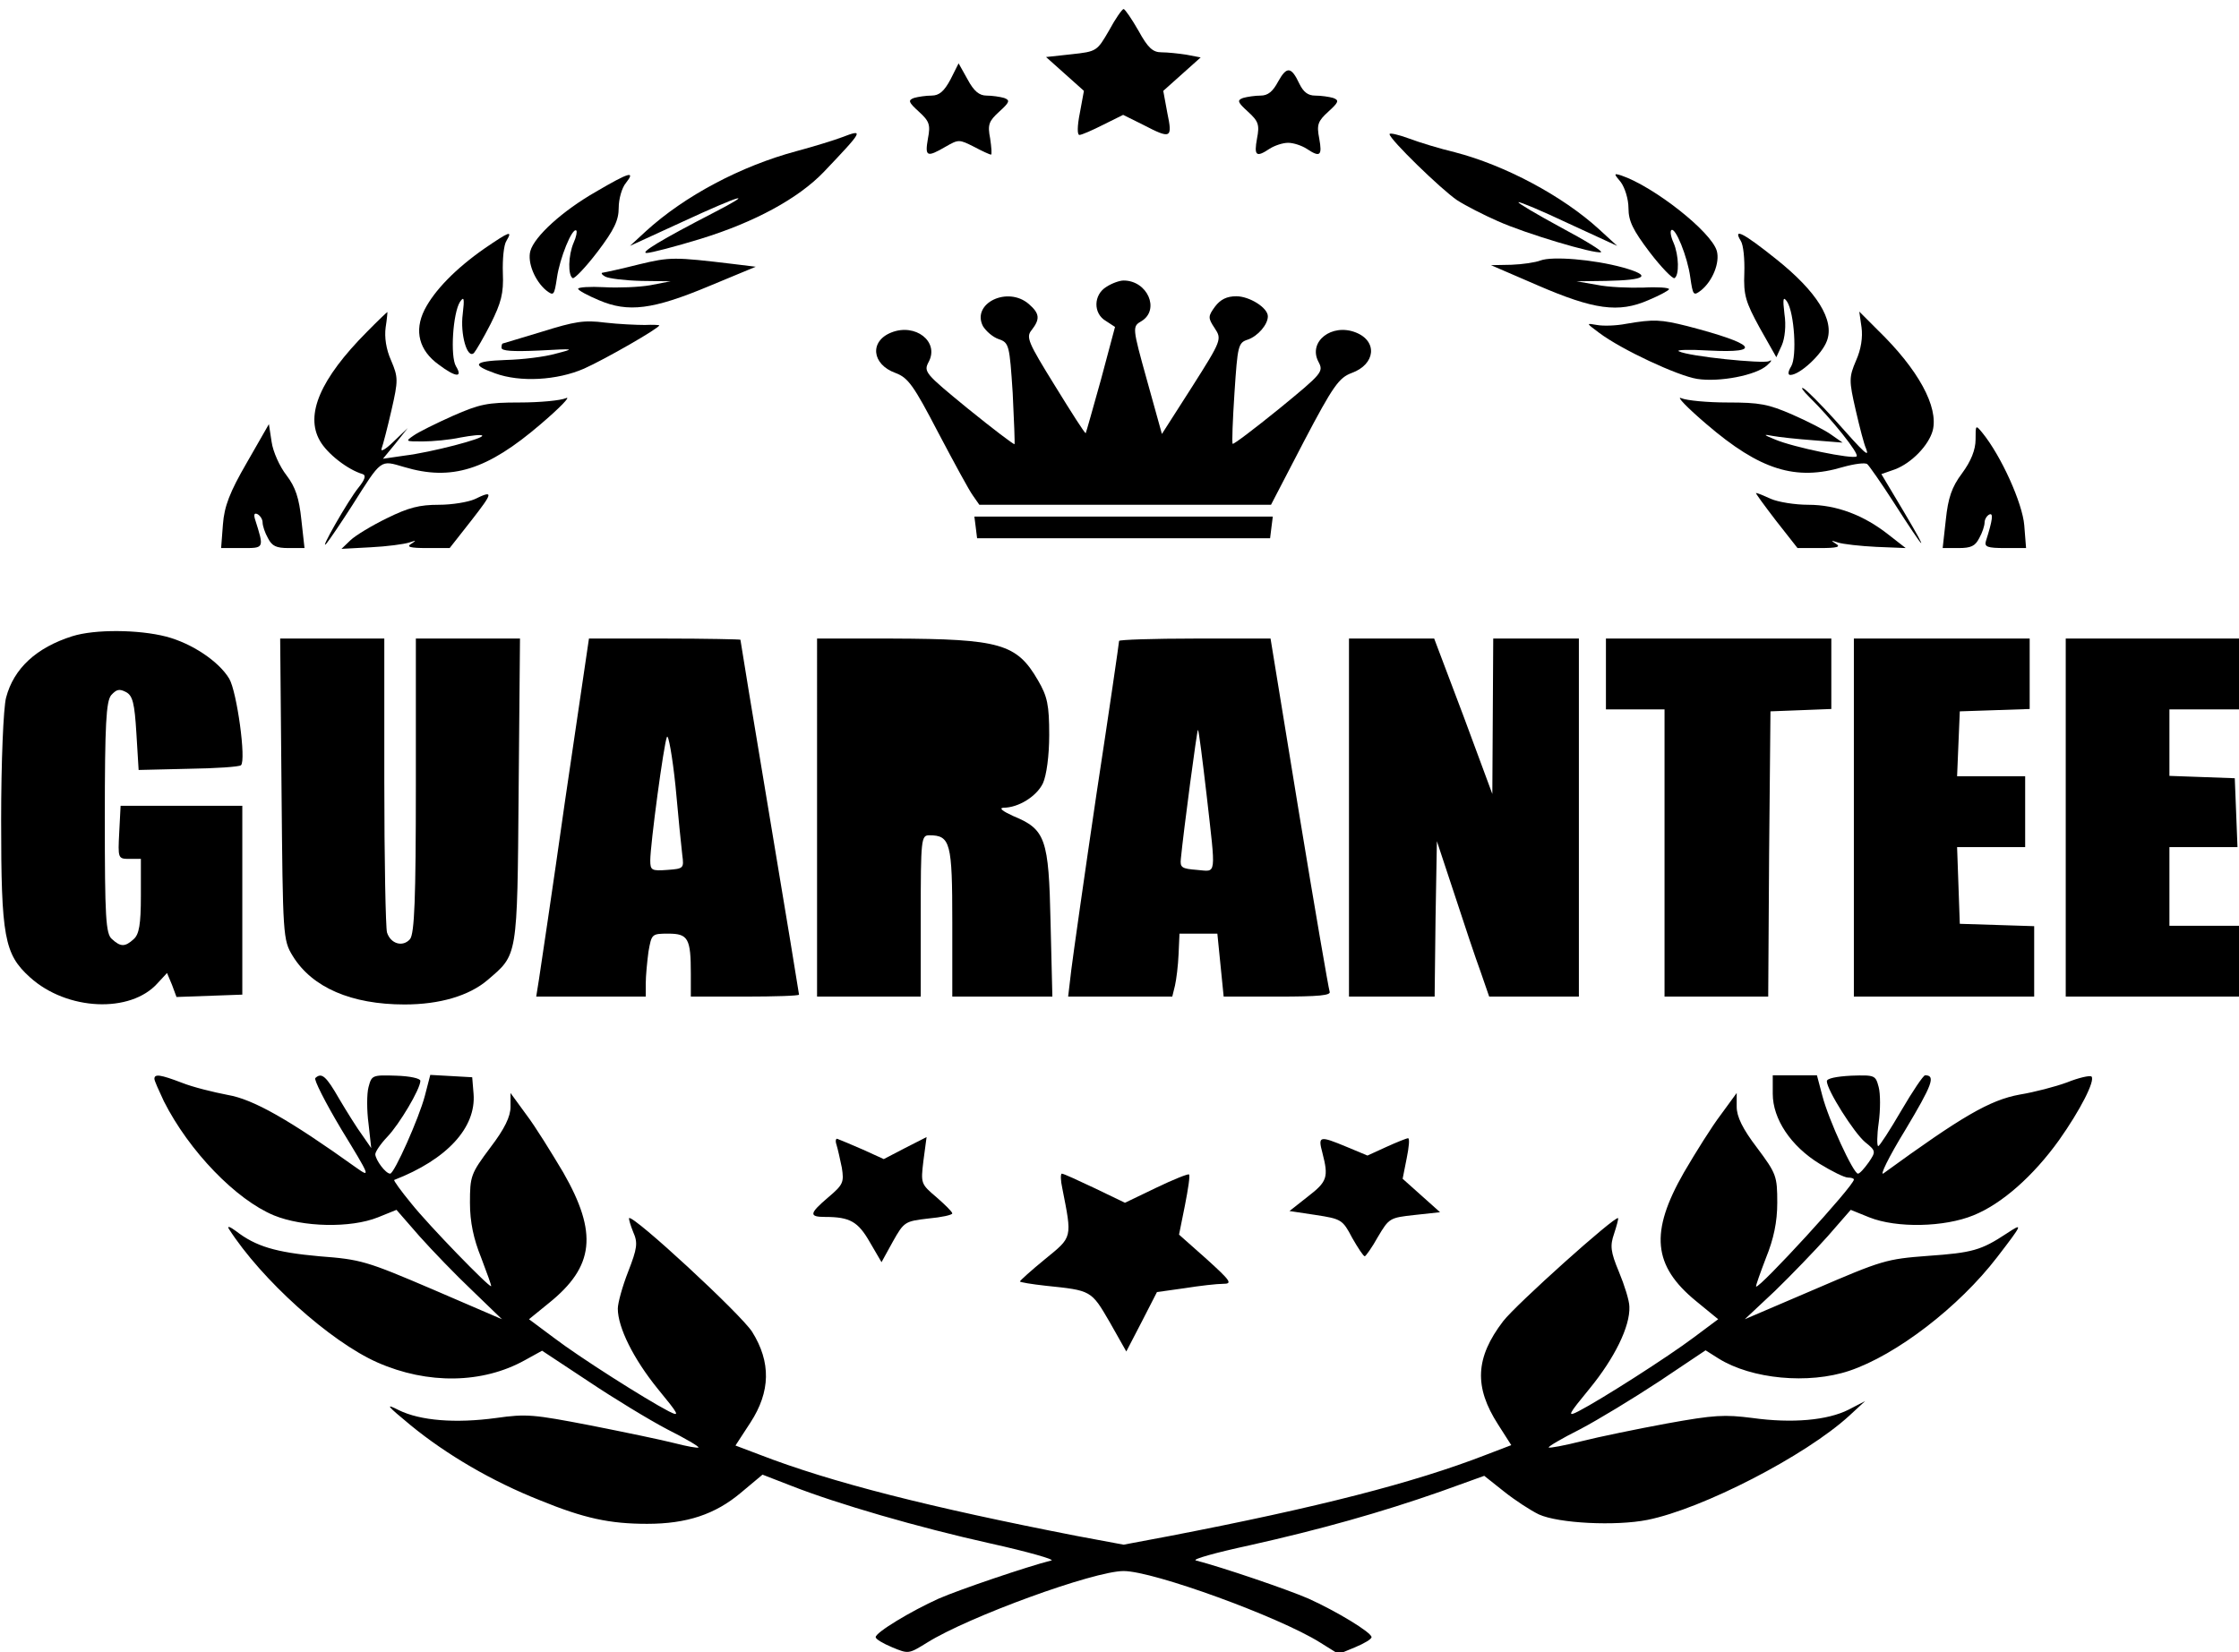 <?xml version="1.0" encoding="UTF-8" standalone="no"?>
<svg
   version="1.0"
   width="168"
   height="124"
   viewBox="0 0 176.636 184.768"
   preserveAspectRatio="xMidYMid"
   id="svg34"
   sodipodi:docname="logo.svg"
   inkscape:version="1.3 (0e150ed6c4, 2023-07-21)"
   xmlns:inkscape="http://www.inkscape.org/namespaces/inkscape"
   xmlns:sodipodi="http://sodipodi.sourceforge.net/DTD/sodipodi-0.dtd"
   xmlns="http://www.w3.org/2000/svg"
   xmlns:svg="http://www.w3.org/2000/svg">
  <defs
     id="defs34" />
  <sodipodi:namedview
     id="namedview34"
     pagecolor="#ffffff"
     bordercolor="#000000"
     borderopacity="0.25"
     inkscape:showpageshadow="2"
     inkscape:pageopacity="0.0"
     inkscape:pagecheckerboard="0"
     inkscape:deskcolor="#d1d1d1"
     inkscape:document-units="pt"
     inkscape:zoom="1.02125"
     inkscape:cx="218.84945"
     inkscape:cy="243.32925"
     inkscape:window-width="1920"
     inkscape:window-height="1094"
     inkscape:window-x="-11"
     inkscape:window-y="-11"
     inkscape:window-maximized="1"
     inkscape:current-layer="g34"
     showguides="true" />
  <g
     transform="matrix(0.08,0,0,-0.044,-85.144,232.01)"
     fill="#000000"
     stroke="none"
     id="g34">
    <path
       d="m 2153.835,5196 c -17.01,-53 -17.01,-54 -52.92,-61 l -35.28,-7 26.46,-43 26.46,-43 -5.67,-56 c -3.78,-34 -3.78,-56 -0.63,-56 3.15,0 18.27,12 33.39,26 l 27.72,25 27.72,-25 c 39.06,-37 41.58,-35 34.02,30 l -5.67,56 26.46,43 25.83,42 -20.16,7 c -10.71,3 -26.46,6 -34.65,6 -11.97,0 -18.9,11 -32.13,55 -9.45,30 -18.9,55 -20.79,55 -1.89,0 -11.34,-24 -20.16,-54 z"
       id="path1"
       style="stroke-width:0.794" />
    <path
       d="m 1932.075,5071 c -8.82,-30 -15.75,-41 -26.46,-41 -7.56,0 -18.9,-3 -24.57,-6 -8.82,-6 -7.56,-11 6.93,-35 14.49,-24 16.38,-33 12.6,-68 -4.41,-46 -1.89,-49 24.57,-21 18.27,19 18.9,19 39.69,0 11.34,-11 22.05,-20 23.94,-20 1.26,0 0.63,18 -1.26,41 -3.78,35 -1.89,44 12.6,68 14.49,24 15.75,29 6.93,35 -5.67,3 -17.01,6 -24.57,6 -10.08,0 -17.64,11 -26.46,41 l -12.6,41 z"
       id="path2"
       style="stroke-width:0.794" />
    <path
       d="m 2390.085,5066 c -7.56,-26 -14.49,-36 -24.57,-36 -7.56,0 -18.9,-3 -24.57,-6 -8.82,-6 -7.56,-11 6.93,-35 14.49,-24 16.38,-33 12.6,-68 -4.41,-44 -1.26,-49 17.64,-26 6.93,8 18.27,15 25.83,15 7.56,0 18.9,-7 25.83,-15 18.9,-23 22.05,-18 17.64,26 -3.78,35 -1.89,44 12.6,68 14.49,24 15.75,29 6.93,35 -5.67,3 -17.01,6 -25.2,6 -10.08,0 -16.38,9 -22.05,30 -11.34,44 -17.64,45 -29.61,6 z"
       id="path3"
       style="stroke-width:0.794" />
    <path
       d="m 1780.245,4924 c -10.08,-7 -38.43,-23 -63,-35 -78.12,-38 -156.87,-114 -211.05,-204 l -22.05,-37 73.08,61 c 81.9,69 105.21,81 43.47,23 -72.45,-68 -103.32,-102 -93.24,-102 5.67,0 39.69,16 75.6,36 74.97,42 136.08,102 171.99,170 55.44,106 56.7,110 25.2,88 z"
       id="path4"
       style="stroke-width:0.794" />
    <path
       d="m 2545.695,4932 c 0,-13 72.45,-141 94.5,-168 11.97,-14 37.8,-38 56.7,-53 39.06,-32 135.45,-84 144.27,-79 3.15,2 -22.05,30 -56.07,63 -33.39,33 -60.48,62 -59.22,64 1.26,2 32.76,-22 69.93,-54 l 68.04,-57 -25.2,42 c -51.03,85 -131.67,163 -201.6,196 -20.79,9 -49.77,25 -64.26,35 -15.12,10 -27.09,15 -27.09,11 z"
       id="path5"
       style="stroke-width:0.794" />
    <path
       d="m 1436.895,4786 c -47.25,-49 -86.31,-114 -91.98,-151 -4.41,-29 6.3,-76 22.05,-100 10.71,-15 11.34,-13 15.12,32 3.78,49 21.42,129 27.09,120 1.26,-2 0,-16 -3.78,-31 -7.56,-32 -8.19,-83 -1.26,-90 2.52,-2 18.27,28 34.65,67 23.31,56 29.61,80 29.61,112 0,22 4.41,51 10.08,63 13.86,32 4.41,27 -41.58,-22 z"
       id="path6"
       style="stroke-width:0.794" />
    <path
       d="m 2868.885,4810 c 5.67,-14 10.71,-43 10.71,-66 0,-33 6.3,-56 29.61,-112 16.38,-39 32.13,-68 34.65,-66 6.93,7 6.3,58 -1.26,90 -3.78,15 -5.04,29 -3.15,32 5.67,9 22.68,-68 26.46,-119 3.78,-47 4.41,-49 15.12,-34 16.38,24 26.46,71 22.05,100 -7.56,49 -88.2,164 -133.56,192 -10.71,6 -10.71,5 -0.63,-17 z"
       id="path7"
       style="stroke-width:0.794" />
    <path
       d="m 1281.285,4642 c -40.32,-51 -70.56,-107 -84.42,-157 -14.49,-53 -7.56,-103 20.16,-139 23.31,-32 34.02,-34 23.94,-4 -8.19,25 -4.41,135 5.67,164 5.67,15 6.3,8 3.78,-31 -3.78,-51 6.3,-116 15.75,-99 2.52,5 13.23,38 23.31,74 14.49,53 18.27,77 17.01,129 -0.63,35 1.26,72 5.04,82 8.82,27 4.41,24 -30.24,-19 z"
       id="path8"
       style="stroke-width:0.794" />
    <path
       d="m 3036.465,4661 c 3.78,-10 5.67,-47 5.04,-82 -1.26,-56 1.89,-74 21.42,-139 l 23.31,-75 7.56,30 c 4.41,18 6.3,51 3.78,80 -2.52,39 -1.89,46 3.78,31 10.08,-29 13.86,-139 5.67,-164 -4.41,-13 -5.04,-22 -1.26,-22 13.23,0 44.1,52 51.03,86 11.34,53 -13.86,126 -71.19,209 -45.36,66 -60.48,80 -49.14,46 z"
       id="path9"
       style="stroke-width:0.794" />
    <path
       d="m 1496.745,4601 c -23.94,-11 -46.62,-20 -50.4,-21 -3.15,0 -1.89,-5 3.15,-10 5.04,-5 27.72,-10 50.4,-11 l 40.95,-1 -28.35,-10 c -15.75,-5 -44.73,-7 -64.26,-5 -20.16,2 -36.54,0 -36.54,-4 0,-4 13.23,-17 28.98,-29 40.95,-32 75.6,-24 154.35,36 l 64.89,49 -31.5,7 c -82.53,18 -88.2,18 -131.67,-1 z"
       id="path10"
       style="stroke-width:0.794" />
    <path
       d="m 2756.745,4611 c -6.93,-5 -25.2,-10 -40.95,-11 l -28.35,-1 64.89,-51 c 78.75,-62 113.4,-71 154.98,-38 15.75,12 28.98,25 28.98,28 0,4 -16.38,6 -35.91,4 -20.16,-1 -49.14,1 -64.89,7 l -28.35,9 40.95,1 c 56.7,2 64.89,13 23.94,34 -42.21,21 -98.91,29 -115.29,18 z"
       id="path11"
       style="stroke-width:0.794" />
    <path
       d="m 2150.055,4544 c -18.27,-20 -18.9,-68 -0.63,-87 l 12.6,-15 -19.53,-133 c -11.34,-74 -20.79,-135 -21.42,-137 -1.26,-1 -20.16,53 -42.84,120 -37.8,111 -40.95,124 -32.76,142 11.97,28 11.34,42 -3.78,66 -29.61,47 -80.64,2 -64.26,-56 4.41,-13 13.86,-28 22.05,-33 14.49,-9 15.12,-15 19.53,-137 1.89,-70 3.15,-128 2.52,-130 -1.26,-1 -30.24,39 -64.89,90 -61.11,91 -62.37,94 -54.81,120 14.49,51 -18.9,98 -52.29,74 -30.87,-22 -27.72,-81 5.67,-103 17.64,-12 25.2,-31 59.85,-152 22.05,-76 43.47,-148 48.51,-160 l 8.82,-23 h 204.12 203.49 l 45.99,161 c 40.95,142 49.14,162 66.78,174 33.39,22 36.54,81 5.67,103 -33.39,24 -66.78,-23 -52.29,-74 7.56,-26 6.3,-29 -54.81,-120 -34.65,-51 -63.63,-91 -64.89,-89 -1.26,1 0,60 2.52,130 4.41,120 5.04,127 18.9,135 13.86,9 27.72,38 27.72,59 0,22 -25.83,51 -44.1,51 -13.23,0 -22.05,-8 -29.61,-26 -10.08,-25 -10.08,-29 -0.63,-55 10.08,-28 10.08,-30 -31.5,-149 l -42.21,-120 -20.79,136 c -20.79,136 -20.79,137 -7.56,151 25.83,29 8.19,103 -25.2,103 -5.67,0 -16.38,-7 -23.94,-16 z"
       id="path12"
       style="stroke-width:0.794" />
    <path
       d="m 1116.225,4429 c -64.89,-119 -86.31,-210 -65.52,-276 10.08,-33 39.06,-74 59.85,-85 5.04,-3 3.15,-14 -5.67,-34 -14.49,-32 -57.33,-169 -44.73,-142 4.41,10 20.16,52 35.28,95 42.21,121 39.06,117 73.08,99 66.15,-36 115.92,-8 190.89,109 27.09,42 42.84,72 35.28,66 -7.56,-6 -36.54,-11 -64.89,-11 -45.36,0 -55.44,-4 -93.24,-34 -23.31,-19 -47.88,-41 -54.81,-50 -11.97,-15 -11.34,-15 12.6,-15 13.86,0 37.8,4 52.92,10 15.12,5 28.98,8 30.24,5 4.41,-7 -71.82,-43 -108.36,-51 l -30.24,-8 17.64,39 17.01,39 -20.16,-35 c -10.71,-19 -18.27,-27 -16.38,-17 1.89,9 8.19,53 13.86,98 9.45,75 9.45,83 -0.63,126 -6.93,28 -9.45,59 -7.56,84 1.89,21 2.52,39 2.52,39 -0.63,0 -13.86,-23 -28.98,-51 z"
       id="path13"
       style="stroke-width:0.794" />
    <path
       d="m 3205.305,4441 c 1.89,-25 -0.63,-56 -7.56,-84 -10.08,-43 -10.08,-51 -0.63,-126 5.67,-45 11.97,-89 14.49,-98 5.04,-24 -1.26,-14 -44.1,74 -19.53,39 -39.06,75 -43.47,79 -4.41,4 -0.63,-6 8.19,-22 30.87,-55 70.56,-145 66.15,-151 -5.04,-8 -88.2,23 -114.03,43 -16.38,12 -17.01,14 -3.15,9 8.82,-3 34.02,-8 56.7,-11 l 40.95,-6 -15.75,20 c -8.19,11 -32.76,34 -54.18,51 -34.02,27 -45.99,31 -90.72,31 -28.35,0 -57.33,5 -64.89,11 -7.56,6 8.19,-24 35.28,-66 74.97,-117 124.74,-145 190.89,-109 15.75,8 31.5,12 34.02,7 2.52,-4 19.53,-48 37.17,-98 44.73,-127 51.03,-137 13.86,-23 l -31.5,96 18.9,12 c 23.31,16 47.25,61 52.92,99 8.19,60 -20.16,155 -76.86,255 l -25.83,47 z"
       id="path14"
       style="stroke-width:0.794" />
    <path
       d="m 1361.295,4430 c -29.61,-16 -54.18,-30 -54.81,-30 -1.26,0 -1.89,-5 -1.89,-11 0,-8 15.12,-10 52.29,-7 51.03,5 51.03,5 23.31,-8 -15.12,-8 -46.62,-15 -69.93,-16 -44.73,-3 -48.51,-12 -14.49,-34 34.65,-23 86.31,-18 124.11,12 29.61,24 105.21,103 105.21,110 0,1 -9.45,2 -20.16,1 -11.34,0 -36.54,2 -55.44,6 -29.61,7 -42.21,3 -88.2,-23 z"
       id="path15"
       style="stroke-width:0.794" />
    <path
       d="m 2876.445,4450 c -13.86,-5 -32.13,-6 -40.95,-3 -15.75,5 -15.12,5 3.15,-20 31.5,-43 109.62,-109 136.71,-117 30.87,-9 83.16,9 98.28,35 6.3,10 6.93,15 2.52,10 -8.82,-7 -112.14,12 -126,25 -5.04,4 14.49,5 42.21,2 76.23,-7 64.89,17 -30.24,62 -37.17,17 -47.25,18 -85.68,6 z"
       id="path16"
       style="stroke-width:0.794" />
    <path
       d="m 948.645,4097 c -23.94,-75 -31.5,-111 -33.39,-157 l -2.52,-60 h 28.98 c 31.5,0 31.5,-2 18.27,74 -1.89,12 -0.63,16 3.78,12 3.78,-4 6.93,-13 6.93,-21 0,-8 3.15,-26 7.56,-40 5.67,-20 11.34,-25 28.98,-25 h 22.05 l -4.41,72 c -3.15,55 -8.19,83 -20.79,113 -9.45,22 -18.9,60 -20.79,85 l -3.78,45 z"
       id="path17"
       style="stroke-width:0.794" />
    <path
       d="m 3364.695,4156 c 0,-26 -6.3,-55 -18.9,-86 -14.49,-35 -19.53,-63 -22.68,-118 l -4.41,-72 h 22.05 c 17.64,0 23.31,5 28.98,25 4.41,14 7.56,32 7.56,40 0,8 3.15,17 6.3,20 6.3,6 5.04,-13 -4.41,-67 -2.52,-15 1.89,-18 27.09,-18 h 28.98 l -2.52,58 c -2.52,56 -32.13,176 -58.59,235 -9.45,21 -9.45,20 -9.45,-17 z"
       id="path18"
       style="stroke-width:0.794" />
    <path
       d="m 1266.795,4004 c -8.82,-7 -30.87,-14 -49.77,-14 -27.09,0 -42.21,-7 -72.45,-34 -21.42,-19 -44.1,-44 -51.03,-56 l -12.6,-22 40.95,4 c 22.68,2 46.62,8 53.55,12 10.08,6 10.71,6 3.15,-3 -7.56,-8 -1.89,-11 22.05,-11 h 31.5 l 30.24,70 c 30.87,72 31.5,78 4.41,54 z"
       id="path19"
       style="stroke-width:0.794" />
    <path
       d="m 3085.605,3950 30.24,-70 h 31.5 c 23.94,0 29.61,3 22.05,11 -7.56,9 -6.93,9 3.15,3 6.93,-4 30.87,-9 53.55,-11 l 40.95,-3 -23.31,33 c -35.28,51 -73.71,77 -112.77,77 -18.9,0 -42.21,7 -52.29,15 -9.45,8 -18.9,15 -20.79,15 -1.26,0 11.34,-31 27.72,-70 z"
       id="path20"
       style="stroke-width:0.794" />
    <path
       d="m 1967.355,3933 1.89,-28 h 204.75 204.75 l 1.89,28 1.89,27 h -208.53 -208.53 z"
       id="path21"
       style="stroke-width:0.794" />
    <path
       d="m 704.835,3656 c -50.4,-29 -81.9,-82 -92.61,-156 -3.78,-25 -6.93,-165 -6.93,-311 0,-298 4.41,-341 40.32,-400 51.66,-85 140.49,-92 178.29,-15 l 13.23,26 6.93,-30 6.3,-31 45.99,3 45.99,3 v 240 240 h -85.05 -85.05 l -1.89,-67 c -1.89,-67 -1.89,-68 14.49,-68 h 15.75 v -94 c 0,-73 -2.52,-98 -10.08,-110 -11.97,-20 -18.27,-20 -30.24,0 -8.82,13 -10.08,55 -10.08,308 0,239 1.89,296 8.82,312 7.56,15 11.34,17 20.79,8 9.45,-9 11.97,-29 14.49,-104 l 3.15,-94 69.3,3 c 38.43,1 71.19,5 73.71,9 7.56,12 -5.67,187 -16.38,220 -14.49,44 -52.29,90 -88.2,107 -38.43,18 -99.54,19 -131.04,1 z"
       id="path22"
       style="stroke-width:0.794" />
    <path
       d="m 997.155,3268 c 1.89,-375 1.89,-384 15.75,-425 27.09,-80 81.9,-123 156.24,-123 49.14,0 90.09,22 115.92,62 42.21,66 41.58,53 43.47,481 l 1.89,387 h -72.45 -73.08 v -373 c 0,-287 -1.89,-377 -8.19,-391 -10.08,-21 -27.09,-12 -32.13,17 -1.89,12 -3.78,185 -3.78,385 v 362 h -73.08 -72.45 z"
       id="path23"
       style="stroke-width:0.794" />
    <path
       d="m 1393.425,3238 c -17.64,-227 -34.65,-432 -36.54,-455 l -3.78,-43 h 76.86 76.23 v 34 c 0,18 1.89,54 3.78,80 4.41,45 4.41,46 27.72,46 27.72,0 31.5,-12 31.5,-102 v -58 h 75.6 c 41.58,0 75.6,2 75.6,5 0,2 -18.27,205 -40.95,451 -22.68,246 -40.95,449 -40.95,451 0,1 -47.88,3 -105.84,3 h -105.84 z M 1557.225,3100 c 2.52,-34 1.89,-35 -20.79,-38 -22.05,-3 -23.94,-1 -23.94,24 0,40 18.9,297 23.31,314 1.89,8 7.56,-48 11.97,-125 3.78,-77 8.19,-156 9.45,-175 z"
       id="path24"
       style="stroke-width:0.794" />
    <path
       d="m 1745.595,3195 v -455 h 72.45 72.45 v 205 c 0,196 0.63,205 11.97,205 29.61,0 32.13,-19 32.13,-221 v -189 h 69.93 69.93 l -2.52,188 c -2.52,214 -6.93,237 -52.29,271 -14.49,12 -20.16,20 -13.86,21 21.42,0 46.62,29 55.44,62 5.04,20 8.82,70 8.82,123 0,76 -2.52,98 -15.75,139 -29.61,93 -52.92,105 -202.86,106 h -105.84 z"
       id="path25"
       style="stroke-width:0.794" />
    <path
       d="m 2167.695,3644 c 0,-4 -13.86,-178 -31.5,-388 -17.01,-209 -32.76,-411 -35.28,-448 l -4.41,-68 h 73.08 72.45 l 3.78,28 c 1.89,15 4.41,51 5.04,80 l 1.26,52 h 26.46 26.46 l 4.41,-80 4.41,-80 h 75.6 c 57.96,0 74.97,3 72.45,13 -1.26,6 -20.79,211 -42.84,455 l -39.69,442 h -105.84 c -57.96,0 -105.84,-3 -105.84,-6 z m 122.22,-390 c 13.23,-213 14.49,-196 -13.23,-192 -21.42,3 -23.94,6 -22.68,28 3.78,71 22.68,330 23.94,328 1.26,-2 6.3,-76 11.97,-164 z"
       id="path26"
       style="stroke-width:0.794" />
    <path
       d="m 2488.995,3195 v -455 h 59.85 59.85 l 1.26,197 1.89,198 24.57,-135 c 13.23,-74 29.61,-163 36.54,-197 l 11.97,-63 h 62.37 63 v 455 455 h -59.85 -59.85 l -0.63,-197 -0.63,-198 -40.32,198 -40.95,197 h -59.22 -59.85 z"
       id="path27"
       style="stroke-width:0.794" />
    <path
       d="m 2848.095,3560 v -90 h 40.95 40.95 v -365 -365 h 72.45 72.45 l 1.26,363 1.89,362 42.84,3 42.21,3 v 89 90 h -157.5 -157.5 z"
       id="path28"
       style="stroke-width:0.794" />
    <path
       d="m 3194.595,3195 v -455 h 126 126 v 90 89 l -51.66,3 -52.29,3 -1.89,98 -1.89,97 h 47.88 47.25 v 90 90 h -47.25 -47.88 l 1.89,83 1.89,82 49.14,3 48.51,3 v 89 90 h -122.85 -122.85 z"
       id="path29"
       style="stroke-width:0.794" />
    <path
       d="m 3490.695,3195 v -455 h 126 126 v 90 90 h -53.55 -53.55 v 100 100 h 47.25 47.88 l -1.89,88 -1.89,87 -45.36,3 -45.99,3 v 84 85 h 50.4 50.4 v 90 90 h -122.85 -122.85 z"
       id="path30"
       style="stroke-width:0.794" />
    <path
       d="m 819.495,2531 c 0,-5 6.3,-30 13.23,-57 35.28,-127 100.8,-250 153.72,-290 40.32,-30 107.1,-33 145.53,-5 l 25.83,19 32.13,-67 c 17.64,-36 51.03,-99 73.71,-138 l 41.58,-73 -97.02,76 c -92.61,72 -100.17,76 -158.13,84 -61.11,10 -88.83,25 -116.55,64 -8.19,11 -12.6,14 -10.08,6 45.36,-129 141.75,-287 207.9,-340 69.93,-56 146.79,-54 206.01,6 l 23.94,24 64.89,-78 c 35.28,-43 85.05,-98 110.25,-122 25.2,-23 44.73,-44 43.47,-46 -1.26,-2 -16.38,3 -33.39,11 -17.01,8 -69.93,28 -117.18,45 -80.01,28 -89.46,30 -132.3,19 -56.7,-14 -105.84,-7 -136.08,20 -19.53,18 -17.01,12 17.01,-39 49.77,-74 113.4,-142 180.18,-190 61.74,-46 97.65,-60 149.94,-60 55.44,0 95.13,24 131.04,79 l 30.24,46 39.69,-28 c 64.26,-46 177.66,-106 279.09,-147 52.29,-21 90.09,-41 85.05,-43 -34.65,-16 -128.52,-74 -157.5,-97 -39.06,-32 -88.2,-86 -88.2,-98 0,-5 10.08,-16 23.31,-26 22.68,-17 22.68,-17 48.51,12 57.96,66 233.1,182 274.68,182 41.58,0 216.72,-116 274.05,-181 l 26.46,-30 22.68,17 c 13.23,10 23.31,21 23.31,26 0,12 -49.14,66 -88.2,98 -28.98,23 -120.96,80 -157.5,97 -5.04,3 28.35,20 74.34,38 100.8,41 184.59,84 267.75,137 l 61.11,40 27.72,-40 c 15.12,-22 37.17,-48 48.51,-58 27.72,-23 107.73,-30 151.83,-14 76.86,28 221.13,163 282.24,265 l 22.05,37 -23.31,-22 c -29.61,-27 -78.75,-35 -134.19,-21 -39.06,9 -52.92,8 -119.7,-14 -41.58,-14 -95.13,-34 -119.07,-45 -23.94,-11 -44.73,-18 -45.99,-16 -1.26,2 18.27,23 43.47,46 25.2,24 74.97,79 110.88,122 l 64.89,79 18.27,-21 c 45.99,-52 125.37,-66 182.7,-31 65.52,40 153.09,162 206.64,289 35.91,85 36.54,88 13.23,60 -35.91,-43 -47.88,-49 -110.25,-57 -57.96,-8 -63.63,-11 -158.13,-85 l -97.65,-76 42.21,72 c 22.68,40 56.07,103 73.71,139 l 32.13,67 25.83,-19 c 38.43,-28 105.21,-25 145.53,5 39.69,29 83.79,100 119.7,191 29.61,76 51.03,152 45.36,162 -2.52,3 -17.64,-3 -34.02,-15 -16.38,-11 -45.99,-25 -66.15,-31 -42.21,-14 -81.27,-56 -190.26,-200 -6.3,-9 6.93,41 30.24,110 37.8,115 42.84,139 27.72,139 -2.52,0 -17.64,-41 -33.39,-90 -15.75,-49 -30.24,-90 -32.13,-90 -1.89,0 -1.89,27 0.63,59 2.52,33 2.52,74 0,91 -4.41,30 -5.04,31 -38.43,29 -20.79,-2 -34.02,-7 -34.02,-14 0,-22 37.8,-131 53.55,-155 15.12,-22 15.12,-24 5.04,-51 -6.3,-16 -12.6,-29 -15.12,-29 -6.3,0 -40.95,136 -49.77,198 l -7.56,52 h -30.87 -30.87 v -47 c 0,-64 25.2,-133 65.52,-178 17.01,-19 34.65,-35 39.69,-35 4.41,0 8.19,-2 8.19,-5 0,-16 -132.3,-278 -136.71,-272 -0.63,2 5.67,34 13.86,73 10.71,48 15.75,91 15.75,140 0,68 -1.26,74 -28.35,140 -20.16,48 -28.35,79 -28.35,104 v 35 L 3008.745,2440 c -12.6,-30 -35.28,-96 -51.66,-147 -47.88,-152 -43.47,-237 17.01,-327 l 30.87,-46 -34.65,-47 c -35.91,-49 -127.89,-156 -160.65,-187 -16.38,-15 -14.49,-9 15.75,58 34.65,77 56.7,158 55.44,208 0,15 -6.93,55 -14.49,88 -11.97,52 -12.6,67 -6.93,97 3.78,21 6.3,38 5.67,40 -4.41,6 -142.38,-219 -160.65,-262 -39.06,-93 -40.95,-167 -6.93,-263 l 18.27,-52 -35.91,-25 C 2579.085,1504 2446.155,1442 2238.255,1369 l -64.26,-22 -64.89,22 c -206.01,73 -343.35,136 -444.15,207 l -33.39,23 20.79,58 c 28.35,79 28.98,154 2.52,231 -15.75,45 -166.32,298 -171.99,289 -0.63,-2 1.89,-18 5.67,-35 6.93,-28 5.67,-42 -6.93,-101 -8.19,-38 -14.49,-80 -14.49,-94 0,-48 22.05,-128 55.44,-203 30.24,-67 32.13,-73 15.75,-58 -32.76,31 -125.37,138 -160.65,187 l -34.65,47 27.72,41 c 63.63,93 68.67,178 20.16,332 -16.38,50 -39.06,117 -51.66,147 l -22.05,55 V 2460 c 0,-25 -8.19,-56 -28.35,-104 -27.09,-66 -28.35,-72 -28.35,-140 0,-49 5.04,-92 15.75,-140 8.19,-39 14.49,-71 13.86,-72 -2.52,-4 -86.94,154 -111.51,210 -14.49,32 -25.2,59 -23.94,60 73.71,52 114.66,133 110.88,219 l -1.89,42 -28.98,3 -29.61,3 -7.56,-53 c -8.19,-57 -42.84,-198 -48.51,-198 -6.3,0 -20.16,34 -20.79,49 0,7 7.56,27 17.01,45 16.38,31 45.99,121 45.99,142 0,6 -14.49,12 -34.02,13 -33.39,2 -34.02,1 -38.43,-29 -2.52,-17 -2.52,-59 0,-93 l 3.78,-62 -12.6,33 c -6.93,17 -21.42,59 -32.13,92 -18.27,58 -24.57,68 -33.39,53 -2.52,-3 13.86,-62 36.54,-131 40.32,-120 40.95,-123 20.79,-97 -94.5,123 -144.27,174 -179.55,185 -20.16,7 -49.14,20 -64.26,31 -30.24,21 -38.43,23 -38.43,10 z"
       id="path31"
       style="stroke-width:0.794" />
    <path
       d="m 1772.685,2364 c 1.89,-11 5.04,-37 7.56,-59 3.15,-37 1.89,-43 -18.9,-75 -26.46,-41 -27.72,-50 -4.41,-50 34.65,0 45.99,-12 62.37,-64 l 16.38,-51 15.75,52 c 15.75,51 17.01,52 49.77,59 18.27,3 33.39,9 33.39,13 0,4 -10.08,22 -22.05,41 -22.05,34 -22.05,35 -18.27,93 l 4.41,60 -30.24,-28 -29.61,-28 -28.98,24 c -16.38,13 -32.13,25 -35.28,27 -2.52,3 -3.78,-4 -1.89,-14 z"
       id="path32"
       style="stroke-width:0.794" />
    <path
       d="m 2451.825,2343 c 8.82,-62 6.93,-73 -20.16,-111 l -25.83,-37 36.54,-10 c 35.91,-10 37.8,-12 51.03,-58 8.19,-26 15.75,-47 17.64,-47 1.26,0 10.08,22 18.27,49 15.75,48 16.38,49 51.66,56 l 35.28,7 -25.83,42 -26.46,43 5.67,52 c 3.15,28 4.41,51 1.89,51 -1.89,0 -15.75,-10 -30.24,-22 l -26.46,-22 -28.98,22 c -38.43,29 -40.32,28 -34.02,-15 z"
       id="path33"
       style="stroke-width:0.794" />
    <path
       d="m 2088.315,2253 c 13.86,-128 14.49,-123 -23.94,-180 -19.53,-29 -35.28,-55 -35.28,-57 0,-2 16.38,-7 36.54,-11 63,-12 63,-11 88.83,-92 l 23.31,-75 21.42,75 21.42,76 39.06,10 c 20.79,6 44.73,11 53.55,11 13.23,0 10.71,7 -23.31,63 l -38.43,62 8.19,74 c 4.41,41 7.56,77 5.67,79 -1.26,2 -22.05,-13 -45.99,-34 l -43.47,-38 -42.21,37 c -23.31,20 -43.47,37 -45.99,37 -1.89,0 -1.89,-17 0.63,-37 z"
       id="path34"
       style="stroke-width:0.794" />
  </g>
</svg>
